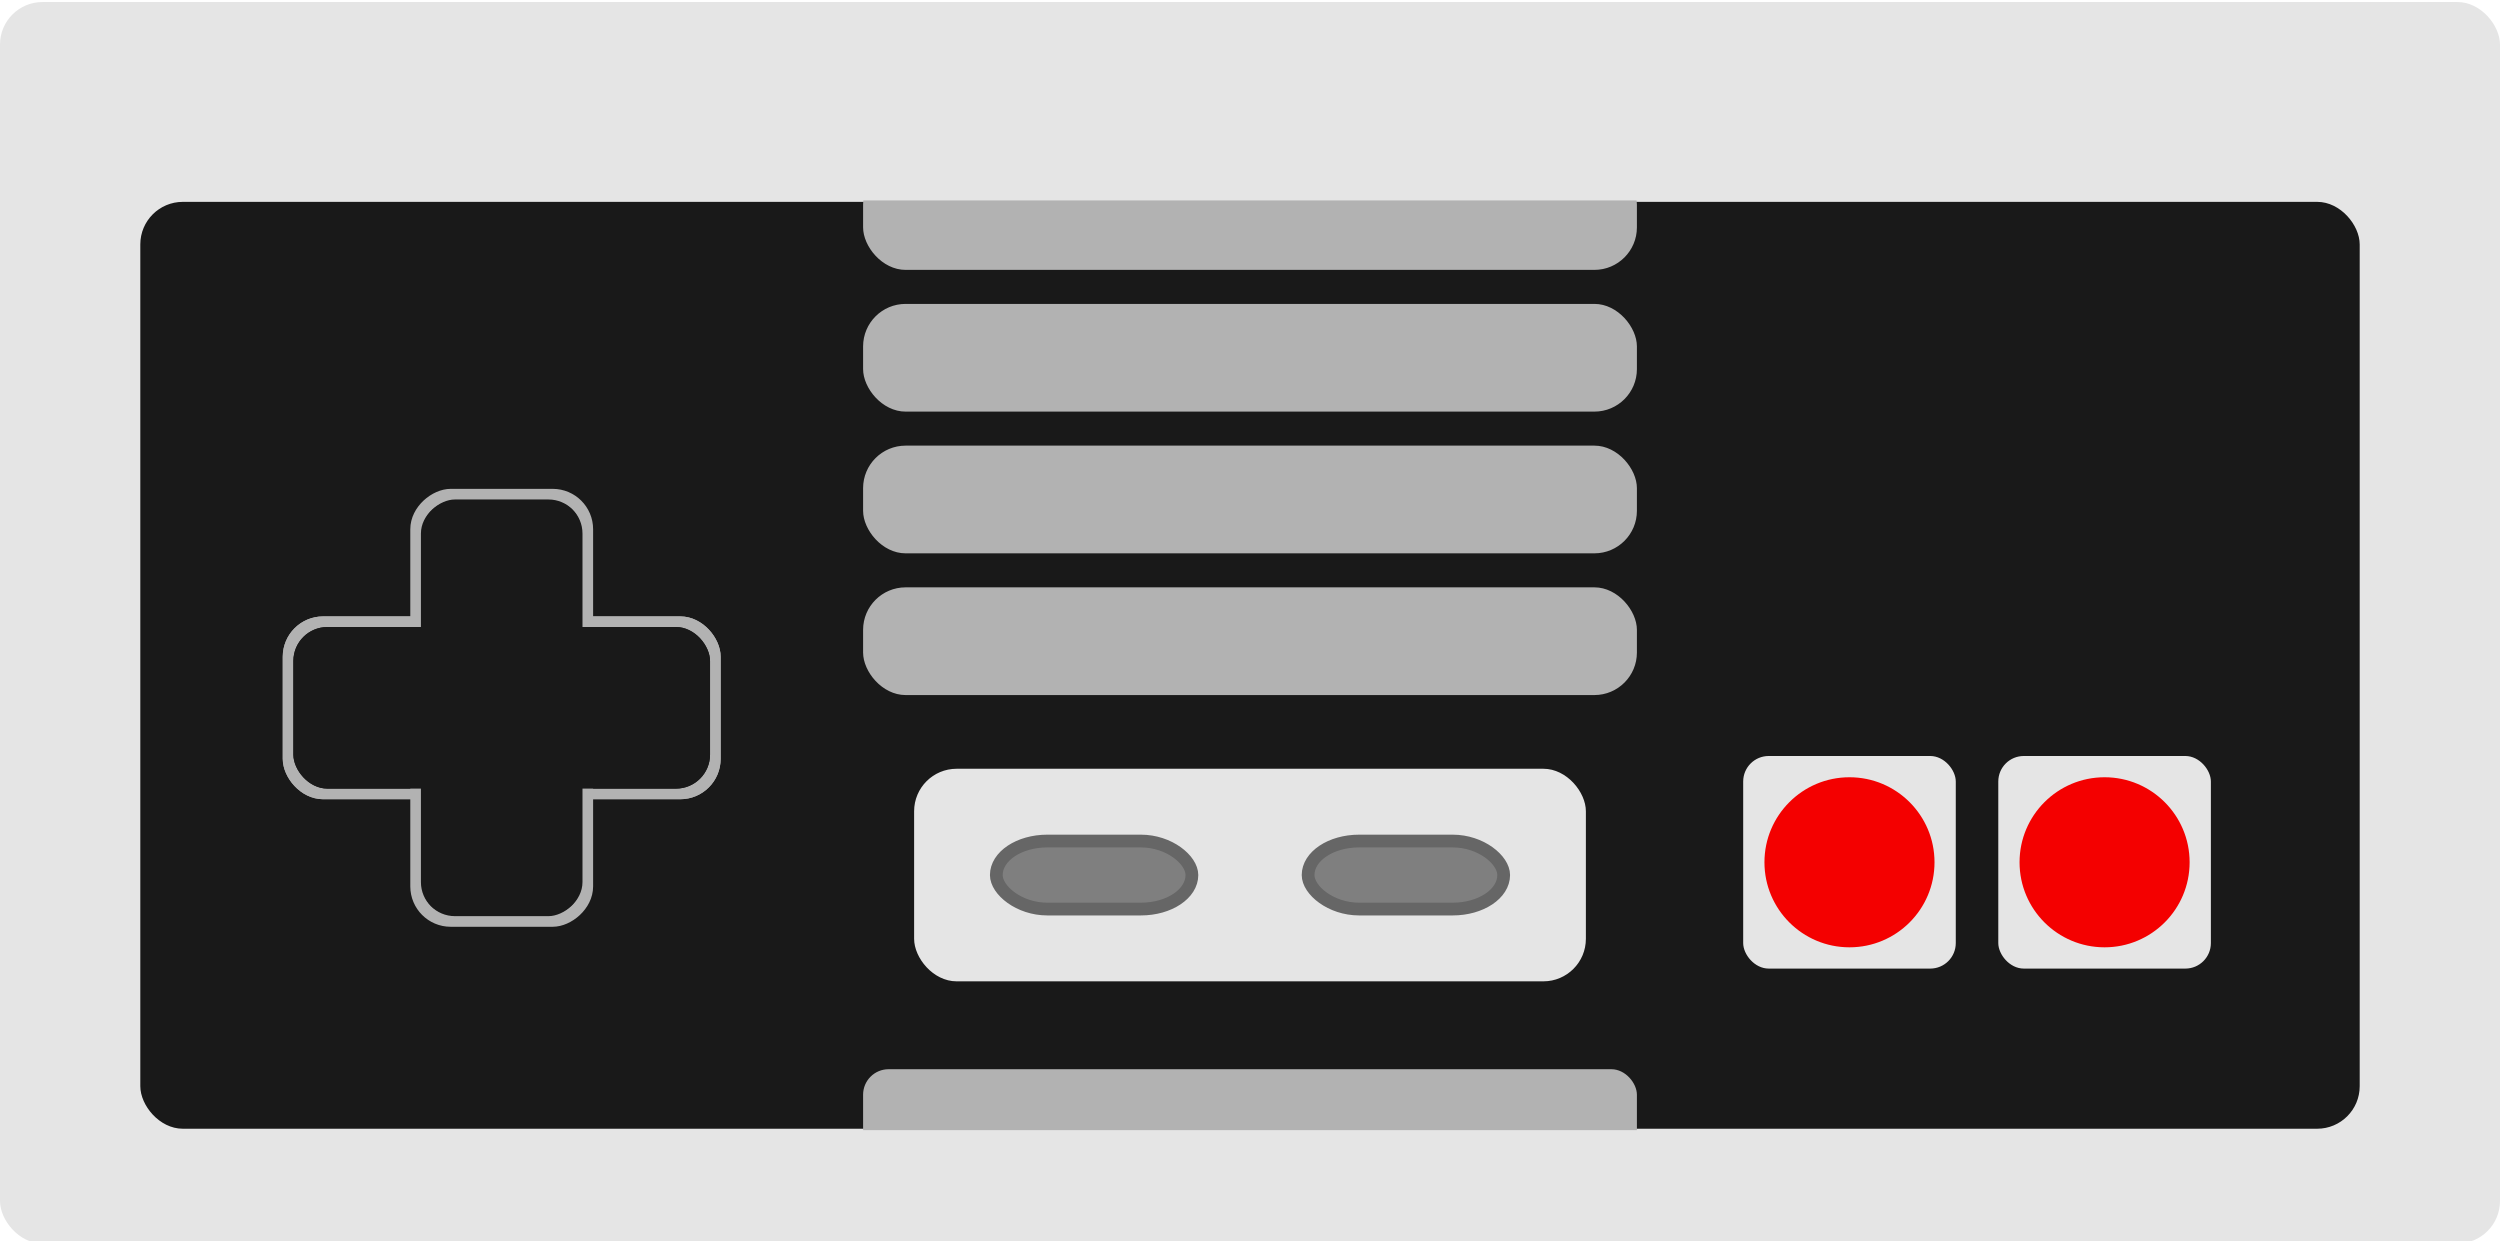 <svg width="294" height="146" xmlns="http://www.w3.org/2000/svg">
 <!-- Created with Method Draw - http://github.com/duopixel/Method-Draw/ -->
 <g>
  <title>background</title>
  <rect fill="none" id="canvas_background" height="148" width="296" y="-1" x="-1"/>
  <g display="none" overflow="visible" y="0" x="0" height="100%" width="100%" id="canvasGrid">
   <rect fill="url(#gridpattern)" stroke-width="0" y="0" x="0" height="100%" width="100%"/>
  </g>
 </g>
 <g>
  <title>Layer 1</title>
  <rect x="0" rx="5" id="svg_1" height="146" width="294" y="0.239" stroke-width="1.5" fill="#e5e5e5"/>
  <rect rx="5" id="svg_5" height="109" width="261" y="23.739" x="16.5" stroke-width="1.5" fill="#191919"/>
  <rect rx="5" id="svg_9" height="25" width="79" y="90.406" x="107.5" stroke-width="1.5" fill="#e5e5e5"/>
  <rect stroke="#666666" rx="6" id="svg_10" height="8" width="23" y="98.906" x="117.167" stroke-width="1.5" fill="#7f7f7f"/>
  <rect stroke="#666666" rx="6" id="svg_11" height="8" width="23" y="98.906" x="153.833" stroke-width="1.5" fill="#7f7f7f"/>
  <rect rx="5" id="svg_12" height="12.667" width="91" y="69.072" x="101.5" stroke-width="1.5" fill="#b2b2b2"/>
  <rect rx="5" id="svg_13" height="12.667" width="91" y="52.406" x="101.5" stroke-width="1.5" fill="#b2b2b2"/>
  <rect rx="5" id="svg_14" height="12.667" width="91" y="35.739" x="101.5" stroke-width="1.5" fill="#b2b2b2"/>
  <rect rx="5" id="svg_15" height="12.667" width="91" y="19.072" x="101.5" stroke-width="1.5" fill="#b2b2b2"/>
  <rect rx="3" id="svg_16" height="17.333" width="91" y="125.739" x="101.5" stroke-width="1.5" fill="#b2b2b2"/>
  <rect id="svg_18" height="10.333" width="106.333" y="13.239" x="92.166" stroke-width="1.5" fill="#e5e5e5"/>
  <rect id="svg_19" height="10.333" width="106.333" y="132.905" x="92.166" stroke-width="1.5" fill="#e5e5e5"/>
  <rect rx="3" id="svg_23" height="25" width="25" y="88.905" x="204.999" stroke-width="1.5" fill="#e5e5e5"/>
  <ellipse ry="10" rx="10" id="svg_21" cy="101.405" cx="217.499" stroke-width="1.5" fill="#f40000"/>
  <rect rx="3" id="svg_24" height="25" width="25" y="88.905" x="234.999" stroke-width="1.5" fill="#e5e5e5"/>
  <ellipse ry="10" rx="10" id="svg_25" cy="101.405" cx="247.499" stroke-width="1.5" fill="#f40000"/>
  <rect rx="4" id="svg_27" height="20" width="50" y="73.239" x="34" stroke-width="1.5" stroke="#b2b2b2" fill="none"/>
  <rect rx="4" id="svg_29" height="20" width="50" y="73.239" x="34" stroke-width="1.5" stroke="#b2b2b2" fill="none"/>
  <rect rx="4" id="svg_32" height="19" width="49" y="73.739" x="34.5" stroke-width="0" fill="#191919"/>
  <rect transform="rotate(90 59,83.239) " rx="4" id="svg_36" height="20" width="50" y="73.239" x="34" stroke-width="1.5" stroke="#b2b2b2" fill="none"/>
  <rect transform="rotate(90 59,83.239) " rx="4" id="svg_35" height="19" width="49" y="73.739" x="34.5" stroke-width="0" fill="#191919"/>
  <rect rx="4" id="svg_33" height="19" width="49" y="73.739" x="34.5" stroke-width="0" fill="#191919"/>
 </g>
</svg>